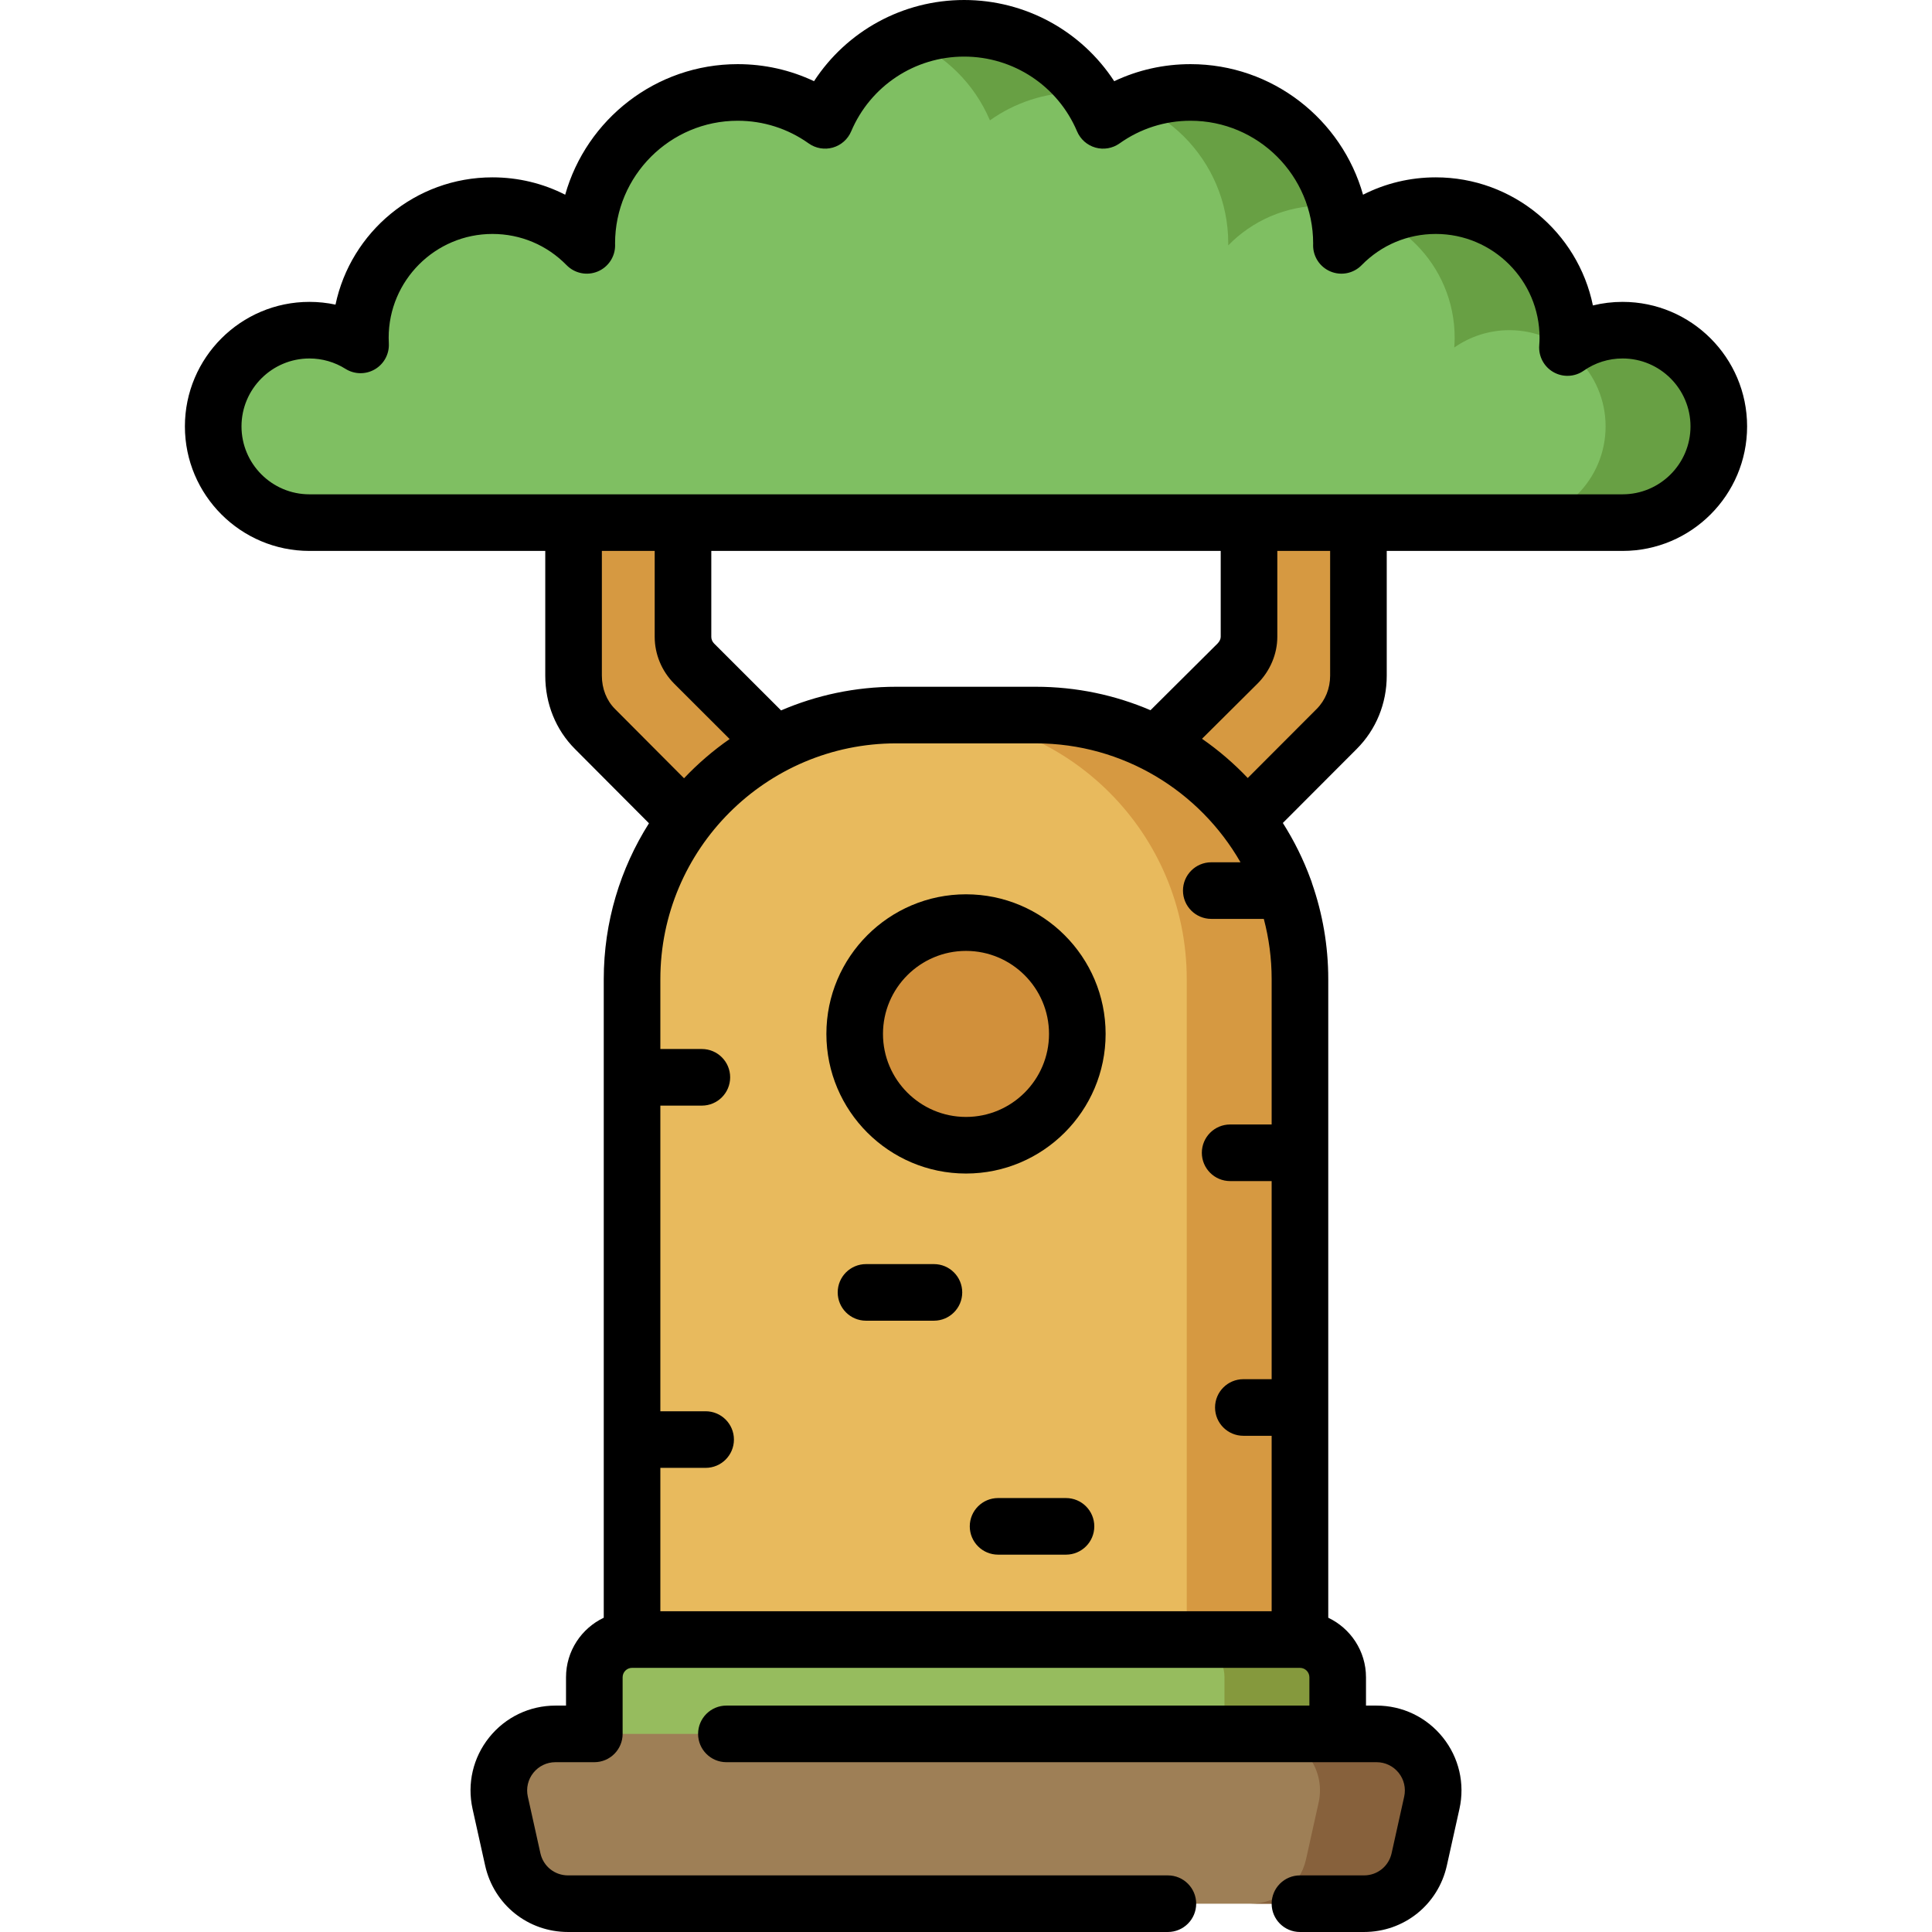 <?xml version="1.0" encoding="UTF-8"?>
<!DOCTYPE svg PUBLIC '-//W3C//DTD SVG 1.0//EN'
          'http://www.w3.org/TR/2001/REC-SVG-20010904/DTD/svg10.dtd'>
<svg contentScriptType="text/ecmascript" width="100pt" xmlns:xlink="http://www.w3.org/1999/xlink" zoomAndPan="magnify" contentStyleType="text/css" viewBox="-49 0 512 512.001" height="100.0pt" preserveAspectRatio="xMidYMid meet" xmlns="http://www.w3.org/2000/svg" version="1.0"
><path style="fill:#d69941;" d="m281.012 217.449 24.215-24.258c3.75-3.75 5.773-8.84 5.773-14.141v-50.551h-29v40.285c0 2.652-1.172 5.195-3.047 7.07l-21.93 21.812zm0 0"
  /><path style="fill:#d69941;" d="m158.875 199.754-23.922-23.898c-1.875-1.875-2.953-4.418-2.953-7.07v-40.285h-29v50.551c0 5.301 1.93 10.391 5.68 14.141l25.895 25.984zm0 0"
  /><path style="fill:#e8ba5d;" d="m118.5 444.5v-185c0-38.66 31.34-70 70-70h37c38.66 0 70 31.34 70 70v185zm0 0"
  /><path style="fill:#d69941;" d="m295.5 259.5v185h-30v-185c0-38.66-31.34-70-70-70h30c38.66 0 70 31.34 70 70zm0 0"
  /><path style="fill:#d1903b;" d="m236.5 274c0 16.293-13.207 29.5-29.5 29.5s-29.5-13.207-29.5-29.5 13.207-29.5 29.5-29.5 29.5 13.207 29.5 29.5zm0 0"
  /><path style="fill:#7fbf62;" d="m381 138.5c14.082 0 25.5-11.418 25.5-25.5s-11.418-25.5-25.5-25.5c-5.434 0-10.469 1.707-14.605 4.602.062-.859.105-1.727.105-2.602 0-19.328-15.668-35-35-35-9.801 0-18.66 4.035-25.012 10.527 0-.176.012-.348.012-.527 0-22.09-17.91-40-40-40-8.633 0-16.621 2.746-23.16 7.395-6.078-14.336-20.285-24.395-36.84-24.395s-30.762 10.059-36.84 24.395c-6.539-4.652-14.527-7.395-23.16-7.395-22.09 0-40 17.91-40 40 0 .176.012.352.012.527-6.352-6.492-15.207-10.527-25.012-10.527-19.328 0-35 15.672-35 35 0 .641.02 1.273.055 1.902-3.93-2.469-8.57-3.902-13.555-3.902-14.082 0-25.5 11.418-25.5 25.5s11.418 25.5 25.5 25.5zm0 0"
  /><g style="fill:#68a044;"
  ><path d="m406.5 113c0 14.078-11.418 25.5-25.5 25.5h-30c14.082 0 25.5-11.422 25.5-25.5s-11.418-25.5-25.5-25.5c-5.43 0-10.469 1.711-14.609 4.602.07-.863.109-1.723.109-2.602 0-9.66-3.918-18.422-10.25-24.75-2.809-2.809-6.098-5.148-9.738-6.871.391-.199.789-.379 1.188-.551 4.242-1.816 8.902-2.828 13.801-2.828 9.66 0 18.422 3.922 24.75 10.25 6.332 6.328 10.25 15.09 10.25 24.75 0 .879-.039 1.738-.109 2.602 4.141-2.891 9.18-4.602 14.609-4.602 14.082 0 25.5 11.422 25.5 25.5zm0 0"
    /><path d="m305.289 54.699c-1.25-.129-2.508-.199-3.789-.199-4.898 0-9.559 1.012-13.801 2.828-4.23 1.82-8.039 4.453-11.207 7.703 0-.18.008-.352.008-.531 0-11.039-4.48-21.039-11.719-28.281-3.762-3.758-8.27-6.777-13.281-8.797.859-.363 1.742-.684 2.641-.973 3.891-1.27 8.039-1.949 12.359-1.949 11.039 0 21.039 4.48 28.281 11.719 5.02 5.02 8.719 11.371 10.508 18.48zm0 0"
    /><path d="m239.289 24.602c-.918-.07-1.848-.102-2.789-.102-4.32 0-8.469.68-12.359 1.949-3.898 1.27-7.531 3.121-10.801 5.449-4.129-9.75-12.008-17.508-21.84-21.488 4.629-1.879 9.691-2.91 15-2.91 13.582 0 25.57 6.762 32.789 17.102zm0 0"
  /></g
  ><path style="fill:#96bc5e;" d="m305.5 479.5v-35c0-5.523-4.477-10-10-10h-177c-5.523 0-10 4.477-10 10v35zm0 0"
  /><path style="fill:#85993d;" d="m305.5 444.5v15h-30v-15c0-5.52-4.48-10-10-10h30c5.52 0 10 4.48 10 10zm0 0"
  /><path style="fill:#9e7f56;" d="m315.801 459.5c9.598 0 16.727 8.887 14.645 18.254l-3.332 15c-1.527 6.863-7.613 11.746-14.645 11.746h-210.934c-7.031 0-13.121-4.883-14.645-11.746l-3.332-15c-2.082-9.367 5.047-18.254 14.641-18.254zm0 0"
  /><path style="fill:#87613c;" d="m330.441 477.75-3.332 15c-1.52 6.871-7.609 11.75-14.641 11.75h-30c7.031 0 13.121-4.879 14.641-11.75l2.941-13.25.391-1.75c2.09-9.359-5.039-18.25-14.641-18.25h30c9.602 0 16.73 8.891 14.641 18.25zm0 0"
  /><path d="m381 80c-2.676 0-5.312.32-7.863.945-3.973-19.352-21.133-33.945-41.637-33.945-6.82 0-13.387 1.594-19.281 4.602-5.633-19.945-23.996-34.602-45.719-34.602-7.07 0-13.938 1.543-20.223 4.516-8.668-13.289-23.52-21.516-39.777-21.516-16.254 0-31.109 8.227-39.777 21.516-6.285-2.973-13.148-4.516-20.223-4.516-21.723 0-40.086 14.656-45.719 34.602-5.895-3.008-12.461-4.602-19.281-4.602-20.43 0-37.539 14.488-41.59 33.73-2.258-.484-4.574-.73-6.91-.73-18.195 0-33 14.805-33 33s14.805 33 33 33h62.5v33.051c0 7.457 2.797 14.363 7.867 19.434l19.617 19.691c-7.578 11.973-11.984 26.137-11.984 41.324v169.215c-5.902 2.812-10 8.82-10 15.785v7.5h-2.801c-6.859 0-13.258 3.07-17.551 8.422-4.293 5.352-5.902 12.262-4.414 18.961l3.332 15c2.309 10.371 11.34 17.617 21.969 17.617h158.965c4.141 0 7.5-3.359 7.5-7.5s-3.359-7.5-7.5-7.5h-158.965c-3.543 0-6.555-2.414-7.324-5.871l-3.332-15c-.496-2.234.039-4.539 1.469-6.32 1.434-1.785 3.566-2.809 5.852-2.809h10.301c4.141 0 7.5-3.359 7.5-7.5v-15c0-1.379 1.121-2.5 2.5-2.5h177c1.379 0 2.5 1.121 2.5 2.5v7.5h-154.5c-4.141 0-7.5 3.359-7.5 7.5s3.359 7.5 7.5 7.5h172.301c2.285 0 4.418 1.023 5.852 2.809 1.43 1.781 1.965 4.086 1.469 6.32l-3.332 15c-.77 3.457-3.777 5.871-7.32 5.871h-16.969c-4.141 0-7.5 3.359-7.5 7.5 0 4.145 3.359 7.5 7.5 7.5h16.969c10.625 0 19.656-7.242 21.961-17.617l3.336-15c1.488-6.699-.121-13.609-4.414-18.961-4.293-5.352-10.688-8.422-17.551-8.422h-2.801v-7.5c0-6.965-4.098-12.973-10-15.785v-169.215c0-8.902-1.527-17.449-4.301-25.414-.094-.355-.207-.703-.352-1.031-1.922-5.281-4.418-10.285-7.383-14.961l19.566-19.602c5.141-5.141 7.969-12.043 7.969-19.441v-33.051h62.5c18.195 0 33-14.805 33-33s-14.805-33-33-33zm-267.016 107.887c-2.246-2.246-3.484-5.383-3.484-8.836v-33.051h14v22.785c0 4.594 1.879 9.102 5.152 12.379l14.707 14.688c-4.379 3.047-8.426 6.531-12.086 10.395zm160.516-41.887v22.785c0 .566-.328 1.242-.836 1.754l-17.773 17.676c-9.336-3.996-19.609-6.215-30.391-6.215h-37c-10.828 0-21.141 2.238-30.508 6.27l-17.734-17.715c-.48-.48-.758-1.125-.758-1.77v-22.785zm5.246 82.516h-7.746c-4.141 0-7.5 3.355-7.5 7.5 0 4.141 3.359 7.5 7.5 7.5h13.922c1.352 5.105 2.078 10.461 2.078 15.984v38.5h-11c-4.141 0-7.5 3.359-7.5 7.5s3.359 7.5 7.5 7.5h11v52.5h-7.5c-4.141 0-7.5 3.359-7.5 7.5s3.359 7.5 7.5 7.5h7.5v46.5h-162v-38h12c4.141 0 7.5-3.359 7.5-7.5s-3.359-7.5-7.5-7.5h-12v-81h11c4.141 0 7.5-3.359 7.5-7.5s-3.359-7.5-7.5-7.5h-11v-18.5c0-34.461 28.039-62.5 62.5-62.5h37c23.191 0 43.457 12.707 54.246 31.516zm23.754-49.465c0 3.391-1.27 6.531-3.582 8.844l-18.254 18.285c-3.672-3.863-7.727-7.352-12.117-10.395l14.711-14.625c3.332-3.332 5.242-7.844 5.242-12.375v-22.785h14zm77.5-48.051h-348c-9.926 0-18-8.074-18-18s8.074-18 18-18c3.391 0 6.699.953 9.559 2.754 2.375 1.488 5.379 1.535 7.793.113 2.418-1.418 3.84-4.066 3.691-6.863-.027-.5-.043-1-.043-1.504 0-15.164 12.336-27.5 27.5-27.5 7.453 0 14.434 2.938 19.652 8.273 2.141 2.188 5.398 2.855 8.23 1.684 2.832-1.172 4.664-3.949 4.629-7.012l-.012-.445c0-17.922 14.582-32.5 32.5-32.5 6.785 0 13.289 2.078 18.812 6.008 1.852 1.316 4.199 1.723 6.387 1.105 2.188-.621 3.977-2.195 4.867-4.289 5.105-12.043 16.855-19.824 29.934-19.824s24.832 7.781 29.938 19.824c.887 2.094 2.676 3.668 4.863 4.289 2.188.621 4.539.211 6.391-1.105 5.52-3.93 12.027-6.008 18.809-6.008 17.922 0 32.5 14.578 32.5 32.527l-.012.418c-.035 3.062 1.797 5.84 4.629 7.012 2.832 1.176 6.09.508 8.23-1.684 5.219-5.336 12.199-8.273 19.652-8.273 15.164 0 27.5 12.336 27.5 27.5 0 .598-.027 1.25-.086 2.055-.211 2.891 1.258 5.641 3.777 7.07 2.516 1.43 5.633 1.281 8.004-.379 3.035-2.125 6.598-3.246 10.305-3.246 9.926 0 18 8.074 18 18s-8.074 18-18 18zm0 0"
  /><path d="m207 237c-20.402 0-37 16.598-37 37s16.598 37 37 37 37-16.598 37-37-16.598-37-37-37zm0 59c-12.129 0-22-9.867-22-22s9.871-22 22-22c12.133 0 22 9.867 22 22s-9.867 22-22 22zm0 0"
  /><path d="m233.5 397h-18c-4.141 0-7.5 3.359-7.5 7.5s3.359 7.5 7.5 7.5h18c4.141 0 7.5-3.359 7.5-7.5s-3.359-7.5-7.5-7.5zm0 0"
  /><path d="m198.5 335h-18c-4.141 0-7.5 3.359-7.5 7.5s3.359 7.5 7.5 7.5h18c4.141 0 7.5-3.359 7.5-7.5s-3.359-7.5-7.5-7.5zm0 0"
/></svg
>
